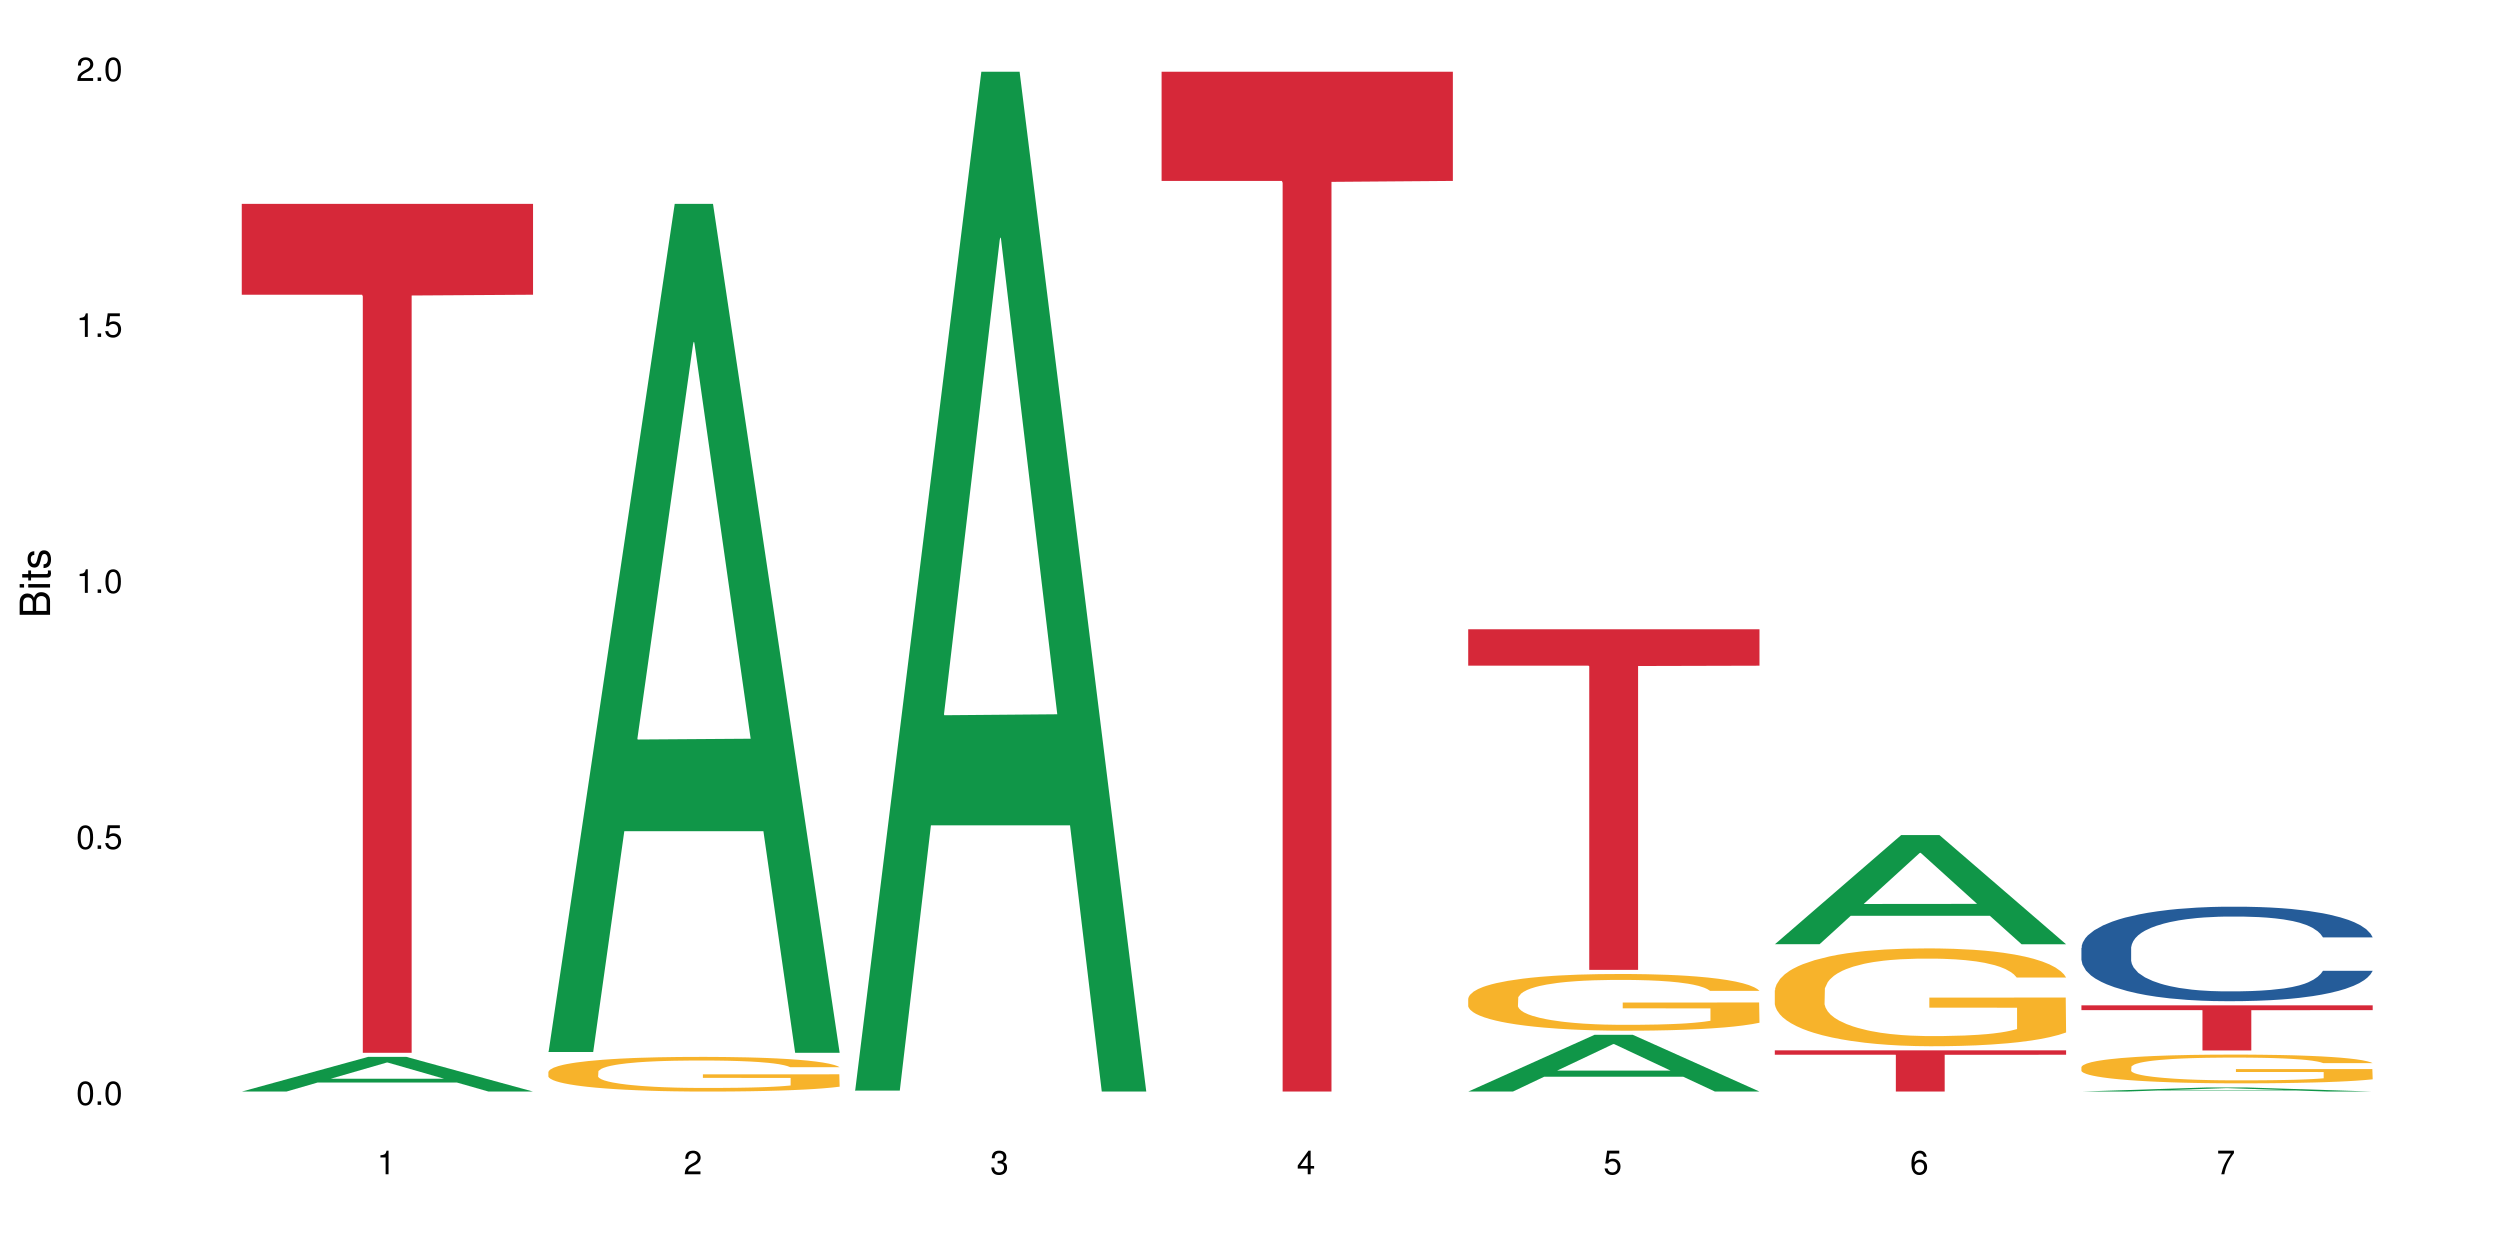 <?xml version="1.0" encoding="UTF-8"?>
<svg xmlns="http://www.w3.org/2000/svg" xmlns:xlink="http://www.w3.org/1999/xlink" width="720pt" height="360pt" viewBox="0 0 720 360" version="1.1">
<defs>
<g>
<symbol overflow="visible" id="glyph0-0">
<path style="stroke:none;" d=""/>
</symbol>
<symbol overflow="visible" id="glyph0-1">
<path style="stroke:none;" d="M 2.641 -6.797 C 2 -6.797 1.422 -6.531 1.078 -6.047 C 0.641 -5.453 0.406 -4.547 0.406 -3.297 C 0.406 -1 1.188 0.219 2.641 0.219 C 4.078 0.219 4.859 -1 4.859 -3.234 C 4.859 -4.562 4.656 -5.438 4.203 -6.047 C 3.844 -6.531 3.281 -6.797 2.641 -6.797 Z M 2.641 -6.047 C 3.547 -6.047 4 -5.125 4 -3.312 C 4 -1.375 3.562 -0.484 2.625 -0.484 C 1.734 -0.484 1.281 -1.422 1.281 -3.281 C 1.281 -5.141 1.734 -6.047 2.641 -6.047 Z M 2.641 -6.047 "/>
</symbol>
<symbol overflow="visible" id="glyph0-2">
<path style="stroke:none;" d="M 1.828 -1 L 0.828 -1 L 0.828 0 L 1.828 0 Z M 1.828 -1 "/>
</symbol>
<symbol overflow="visible" id="glyph0-3">
<path style="stroke:none;" d="M 4.562 -6.797 L 1.062 -6.797 L 0.547 -3.094 L 1.328 -3.094 C 1.719 -3.562 2.047 -3.734 2.578 -3.734 C 3.484 -3.734 4.062 -3.109 4.062 -2.094 C 4.062 -1.125 3.484 -0.531 2.578 -0.531 C 1.828 -0.531 1.375 -0.906 1.188 -1.672 L 0.328 -1.672 C 0.453 -1.109 0.547 -0.844 0.75 -0.594 C 1.125 -0.078 1.828 0.219 2.594 0.219 C 3.969 0.219 4.922 -0.781 4.922 -2.219 C 4.922 -3.562 4.031 -4.484 2.719 -4.484 C 2.25 -4.484 1.859 -4.359 1.469 -4.062 L 1.734 -5.969 L 4.562 -5.969 Z M 4.562 -6.797 "/>
</symbol>
<symbol overflow="visible" id="glyph0-4">
<path style="stroke:none;" d="M 2.484 -4.844 L 2.484 0 L 3.328 0 L 3.328 -6.797 L 2.766 -6.797 C 2.469 -5.75 2.281 -5.609 0.984 -5.453 L 0.984 -4.844 Z M 2.484 -4.844 "/>
</symbol>
<symbol overflow="visible" id="glyph0-5">
<path style="stroke:none;" d="M 4.859 -0.828 L 1.281 -0.828 C 1.359 -1.391 1.672 -1.75 2.5 -2.234 L 3.469 -2.75 C 4.406 -3.266 4.906 -3.969 4.906 -4.812 C 4.906 -5.375 4.672 -5.906 4.266 -6.266 C 3.859 -6.625 3.375 -6.797 2.719 -6.797 C 1.859 -6.797 1.219 -6.5 0.844 -5.922 C 0.609 -5.562 0.5 -5.125 0.484 -4.438 L 1.328 -4.438 C 1.359 -4.906 1.406 -5.188 1.531 -5.406 C 1.75 -5.812 2.188 -6.062 2.703 -6.062 C 3.469 -6.062 4.031 -5.516 4.031 -4.781 C 4.031 -4.25 3.719 -3.797 3.125 -3.438 L 2.234 -2.938 C 0.812 -2.141 0.406 -1.5 0.328 0 L 4.859 0 Z M 4.859 -0.828 "/>
</symbol>
<symbol overflow="visible" id="glyph0-6">
<path style="stroke:none;" d="M 2.125 -3.125 L 2.578 -3.125 C 3.516 -3.125 3.984 -2.703 3.984 -1.891 C 3.984 -1.031 3.469 -0.531 2.578 -0.531 C 1.656 -0.531 1.203 -0.984 1.156 -1.969 L 0.312 -1.969 C 0.344 -1.422 0.438 -1.078 0.609 -0.766 C 0.953 -0.109 1.625 0.219 2.547 0.219 C 3.953 0.219 4.859 -0.609 4.859 -1.906 C 4.859 -2.766 4.516 -3.25 3.703 -3.516 C 4.344 -3.766 4.656 -4.25 4.656 -4.938 C 4.656 -6.109 3.875 -6.797 2.578 -6.797 C 1.203 -6.797 0.484 -6.047 0.453 -4.609 L 1.297 -4.609 C 1.312 -5.016 1.344 -5.25 1.453 -5.453 C 1.641 -5.828 2.062 -6.062 2.594 -6.062 C 3.344 -6.062 3.797 -5.625 3.797 -4.906 C 3.797 -4.422 3.609 -4.141 3.25 -3.984 C 3.016 -3.891 2.719 -3.844 2.125 -3.844 Z M 2.125 -3.125 "/>
</symbol>
<symbol overflow="visible" id="glyph0-7">
<path style="stroke:none;" d="M 3.141 -1.625 L 3.141 0 L 3.984 0 L 3.984 -1.625 L 4.984 -1.625 L 4.984 -2.391 L 3.984 -2.391 L 3.984 -6.797 L 3.359 -6.797 L 0.266 -2.516 L 0.266 -1.625 Z M 3.141 -2.391 L 1 -2.391 L 3.141 -5.359 Z M 3.141 -2.391 "/>
</symbol>
<symbol overflow="visible" id="glyph0-8">
<path style="stroke:none;" d="M 4.781 -5.031 C 4.609 -6.141 3.891 -6.797 2.844 -6.797 C 2.094 -6.797 1.422 -6.438 1.031 -5.828 C 0.609 -5.172 0.406 -4.344 0.406 -3.094 C 0.406 -1.953 0.578 -1.234 0.984 -0.625 C 1.359 -0.078 1.953 0.219 2.703 0.219 C 3.984 0.219 4.922 -0.734 4.922 -2.078 C 4.922 -3.344 4.062 -4.234 2.844 -4.234 C 2.172 -4.234 1.641 -3.969 1.281 -3.469 C 1.281 -5.125 1.828 -6.047 2.797 -6.047 C 3.391 -6.047 3.797 -5.672 3.938 -5.031 Z M 2.734 -3.484 C 3.547 -3.484 4.062 -2.922 4.062 -2 C 4.062 -1.156 3.484 -0.531 2.703 -0.531 C 1.922 -0.531 1.328 -1.188 1.328 -2.047 C 1.328 -2.891 1.906 -3.484 2.734 -3.484 Z M 2.734 -3.484 "/>
</symbol>
<symbol overflow="visible" id="glyph0-9">
<path style="stroke:none;" d="M 4.984 -6.797 L 0.438 -6.797 L 0.438 -5.969 L 4.109 -5.969 C 2.5 -3.656 1.828 -2.234 1.328 0 L 2.219 0 C 2.594 -2.172 3.453 -4.047 4.984 -6.094 Z M 4.984 -6.797 "/>
</symbol>
<symbol overflow="visible" id="glyph1-0">
<path style="stroke:none;" d=""/>
</symbol>
<symbol overflow="visible" id="glyph1-1">
<path style="stroke:none;" d="M 0 -0.953 L 0 -4.891 C 0 -5.719 -0.234 -6.344 -0.734 -6.797 C -1.188 -7.234 -1.812 -7.469 -2.5 -7.469 C -3.547 -7.469 -4.188 -7 -4.625 -5.875 C -4.984 -6.672 -5.641 -7.094 -6.531 -7.094 C -7.156 -7.094 -7.734 -6.859 -8.141 -6.391 C -8.562 -5.938 -8.75 -5.344 -8.75 -4.5 L -8.75 -0.953 Z M -4.984 -2.062 L -7.766 -2.062 L -7.766 -4.219 C -7.766 -4.844 -7.688 -5.203 -7.453 -5.5 C -7.219 -5.812 -6.859 -5.969 -6.375 -5.969 C -5.906 -5.969 -5.531 -5.812 -5.297 -5.5 C -5.062 -5.203 -4.984 -4.844 -4.984 -4.219 Z M -0.984 -2.062 L -4 -2.062 L -4 -4.781 C -4 -5.328 -3.859 -5.688 -3.578 -5.953 C -3.297 -6.219 -2.922 -6.359 -2.484 -6.359 C -2.062 -6.359 -1.688 -6.219 -1.406 -5.953 C -1.109 -5.688 -0.984 -5.328 -0.984 -4.781 Z M -0.984 -2.062 "/>
</symbol>
<symbol overflow="visible" id="glyph1-2">
<path style="stroke:none;" d="M -6.281 -1.797 L -6.281 -0.797 L 0 -0.797 L 0 -1.797 Z M -8.75 -1.797 L -8.75 -0.797 L -7.484 -0.797 L -7.484 -1.797 Z M -8.75 -1.797 "/>
</symbol>
<symbol overflow="visible" id="glyph1-3">
<path style="stroke:none;" d="M -6.281 -3.047 L -6.281 -2.016 L -8.016 -2.016 L -8.016 -1.016 L -6.281 -1.016 L -6.281 -0.172 L -5.469 -0.172 L -5.469 -1.016 L -0.719 -1.016 C -0.078 -1.016 0.281 -1.453 0.281 -2.234 C 0.281 -2.469 0.25 -2.719 0.188 -3.047 L -0.641 -3.047 C -0.609 -2.922 -0.594 -2.766 -0.594 -2.562 C -0.594 -2.141 -0.719 -2.016 -1.156 -2.016 L -5.469 -2.016 L -5.469 -3.047 Z M -6.281 -3.047 "/>
</symbol>
<symbol overflow="visible" id="glyph1-4">
<path style="stroke:none;" d="M -4.531 -5.25 C -5.766 -5.25 -6.469 -4.422 -6.469 -2.969 C -6.469 -1.516 -5.719 -0.562 -4.547 -0.562 C -3.562 -0.562 -3.094 -1.062 -2.734 -2.562 L -2.516 -3.484 C -2.344 -4.188 -2.094 -4.469 -1.625 -4.469 C -1.047 -4.469 -0.641 -3.875 -0.641 -3 C -0.641 -2.453 -0.797 -2 -1.062 -1.75 C -1.25 -1.594 -1.422 -1.531 -1.875 -1.469 L -1.875 -0.406 C -0.422 -0.453 0.281 -1.266 0.281 -2.922 C 0.281 -4.5 -0.5 -5.516 -1.719 -5.516 C -2.656 -5.516 -3.172 -4.984 -3.469 -3.734 L -3.703 -2.766 C -3.891 -1.953 -4.156 -1.609 -4.594 -1.609 C -5.172 -1.609 -5.547 -2.125 -5.547 -2.938 C -5.547 -3.75 -5.203 -4.172 -4.531 -4.203 Z M -4.531 -5.25 "/>
</symbol>
</g>
</defs>
<g id="surface9887">
<rect x="0" y="0" width="720" height="360" style="fill:rgb(100%,100%,100%);fill-opacity:1;stroke:none;"/>
<path style=" stroke:none;fill-rule:nonzero;fill:rgb(6.275%,58.824%,28.235%);fill-opacity:1;" d="M 69.629 314.359 L 69.719 314.352 L 106.016 304.383 L 117.039 304.383 L 153.516 314.371 L 140.703 314.371 L 131.559 311.762 L 91.496 311.762 L 82.535 314.359 L 69.629 314.359 L 95.352 310.684 L 127.887 310.676 L 111.664 306.016 L 111.484 306.004 L 111.305 306.035 L 95.262 310.676 L 95.352 310.684 Z M 69.629 314.359 "/>
<path style=" stroke:none;fill-rule:nonzero;fill:rgb(83.922%,15.686%,22.353%);fill-opacity:1;" d="M 69.629 58.707 L 153.516 58.707 L 153.516 84.879 L 118.555 85.105 L 118.555 303.203 L 104.488 303.203 L 104.488 85.336 L 104.285 84.879 L 69.629 84.879 Z M 69.629 58.707 "/>
<path style=" stroke:none;fill-rule:nonzero;fill:rgb(6.275%,58.824%,28.235%);fill-opacity:1;" d="M 157.934 302.973 L 158.023 302.746 L 194.32 58.707 L 205.344 58.707 L 241.82 303.203 L 229.004 303.203 L 219.863 239.383 L 179.801 239.383 L 170.84 302.973 L 157.934 302.973 L 183.656 212.98 L 216.188 212.75 L 199.965 98.652 L 199.785 98.422 L 199.609 99.113 L 183.566 212.75 L 183.656 212.98 Z M 157.934 302.973 "/>
<path style=" stroke:none;fill-rule:nonzero;fill:rgb(96.863%,70.196%,16.863%);fill-opacity:1;" d="M 157.934 308.66 L 158.035 308.652 L 158.035 308.469 L 158.445 308.059 L 159.469 307.492 L 160.797 307.027 L 162.23 306.664 L 163.148 306.473 L 164.684 306.199 L 166.016 305.996 L 169.391 305.586 L 173.688 305.203 L 176.039 305.039 L 178.699 304.883 L 182.484 304.711 L 184.223 304.648 L 189.543 304.5 L 195.578 304.41 L 202.23 304.383 L 205.297 304.391 L 209.492 304.43 L 215.223 304.527 L 218.496 304.621 L 221.055 304.711 L 223.715 304.828 L 226.988 305.012 L 230.055 305.23 L 232.512 305.449 L 234.965 305.723 L 237.012 306.016 L 238.75 306.336 L 240.285 306.719 L 241.207 307.039 L 241.82 307.355 L 227.602 307.355 L 226.781 307.039 L 225.863 306.793 L 224.328 306.488 L 222.793 306.27 L 221.258 306.098 L 218.395 305.859 L 215.938 305.715 L 212.867 305.586 L 209.902 305.504 L 206.527 305.449 L 204.48 305.434 L 199.059 305.434 L 194.148 305.496 L 191.285 305.57 L 189.238 305.641 L 186.371 305.777 L 184.633 305.887 L 183.609 305.961 L 180.543 306.242 L 178.496 306.5 L 177.371 306.672 L 175.938 306.945 L 174.914 307.191 L 173.789 307.559 L 173.176 307.832 L 172.355 308.449 L 172.254 310.094 L 172.562 310.441 L 173.176 310.812 L 173.992 311.141 L 175.223 311.488 L 176.449 311.754 L 178.598 312.109 L 180.438 312.348 L 181.871 312.5 L 184.633 312.746 L 185.758 312.828 L 188.418 312.992 L 191.18 313.121 L 194.559 313.23 L 197.113 313.285 L 201.207 313.332 L 206.426 313.332 L 212.562 313.277 L 216.449 313.203 L 219.109 313.129 L 220.848 313.066 L 222.996 312.965 L 224.531 312.875 L 225.965 312.773 L 227.703 312.621 L 227.703 310.441 L 202.434 310.43 L 202.434 309.41 L 241.719 309.398 L 241.82 312.965 L 239.672 313.211 L 237.012 313.449 L 234.453 313.633 L 231.797 313.785 L 228.012 313.961 L 224.941 314.07 L 220.234 314.199 L 215.938 314.281 L 211.438 314.336 L 207.445 314.363 L 202.742 314.371 L 198.547 314.352 L 194.047 314.297 L 190.465 314.227 L 187.191 314.133 L 183.918 314.016 L 179.824 313.824 L 177.164 313.668 L 174.402 313.477 L 171.641 313.25 L 169.188 313.004 L 167.551 312.812 L 165.914 312.594 L 164.172 312.32 L 162.535 312.008 L 161.309 311.727 L 160.184 311.406 L 159.363 311.105 L 158.547 310.695 L 158.137 310.367 L 157.934 310.082 Z M 157.934 308.66 "/>
<path style=" stroke:none;fill-rule:nonzero;fill:rgb(6.275%,58.824%,28.235%);fill-opacity:1;" d="M 246.234 314.094 L 246.324 313.82 L 282.625 20.664 L 293.648 20.664 L 330.125 314.371 L 317.309 314.371 L 308.168 237.703 L 268.105 237.703 L 259.141 314.094 L 246.234 314.094 L 271.957 205.988 L 304.492 205.711 L 288.27 68.648 L 288.09 68.375 L 287.91 69.199 L 271.867 205.711 L 271.957 205.988 Z M 246.234 314.094 "/>
<path style=" stroke:none;fill-rule:nonzero;fill:rgb(83.922%,15.686%,22.353%);fill-opacity:1;" d="M 334.539 20.664 L 418.426 20.664 L 418.426 52.102 L 383.465 52.379 L 383.465 314.371 L 369.398 314.371 L 369.398 52.652 L 369.195 52.102 L 334.539 52.102 Z M 334.539 20.664 "/>
<path style=" stroke:none;fill-rule:nonzero;fill:rgb(6.275%,58.824%,28.235%);fill-opacity:1;" d="M 422.844 314.355 L 422.934 314.34 L 459.23 298.027 L 470.254 298.027 L 506.73 314.371 L 493.914 314.371 L 484.773 310.105 L 444.711 310.105 L 435.75 314.355 L 422.844 314.355 L 448.566 308.34 L 481.098 308.324 L 464.875 300.699 L 464.695 300.684 L 464.52 300.73 L 448.477 308.324 L 448.566 308.34 Z M 422.844 314.355 "/>
<path style=" stroke:none;fill-rule:nonzero;fill:rgb(96.863%,70.196%,16.863%);fill-opacity:1;" d="M 422.844 287.508 L 422.945 287.492 L 422.945 287.191 L 423.355 286.523 L 424.375 285.598 L 425.707 284.836 L 427.141 284.238 L 428.059 283.926 L 429.594 283.477 L 430.926 283.148 L 434.301 282.477 L 438.598 281.852 L 440.949 281.582 L 443.609 281.328 L 447.395 281.043 L 449.133 280.941 L 454.453 280.699 L 460.488 280.551 L 467.141 280.508 L 470.207 280.523 L 474.402 280.582 L 480.133 280.746 L 483.406 280.895 L 485.965 281.043 L 488.621 281.238 L 491.898 281.535 L 494.965 281.895 L 497.422 282.254 L 499.875 282.699 L 501.922 283.18 L 503.66 283.699 L 505.195 284.328 L 506.117 284.852 L 506.73 285.371 L 492.512 285.371 L 491.691 284.852 L 490.77 284.445 L 489.238 283.953 L 487.703 283.598 L 486.168 283.312 L 483.305 282.926 L 480.848 282.688 L 477.777 282.477 L 474.812 282.344 L 471.438 282.254 L 469.391 282.223 L 463.969 282.223 L 459.059 282.328 L 456.191 282.445 L 454.148 282.566 L 451.281 282.789 L 449.543 282.969 L 448.52 283.09 L 445.453 283.551 L 443.406 283.969 L 442.281 284.254 L 440.848 284.699 L 439.824 285.105 L 438.699 285.699 L 438.086 286.148 L 437.266 287.164 L 437.164 289.848 L 437.473 290.418 L 438.086 291.027 L 438.902 291.566 L 440.133 292.133 L 441.359 292.566 L 443.508 293.148 L 445.348 293.535 L 446.781 293.789 L 449.543 294.191 L 450.668 294.328 L 453.328 294.594 L 456.09 294.805 L 459.465 294.984 L 462.023 295.074 L 466.117 295.148 L 471.332 295.148 L 477.473 295.059 L 481.359 294.938 L 484.02 294.82 L 485.758 294.715 L 487.906 294.551 L 489.441 294.402 L 490.875 294.238 L 492.613 293.984 L 492.613 290.418 L 467.344 290.402 L 467.344 288.73 L 506.629 288.715 L 506.73 294.551 L 504.582 294.953 L 501.922 295.34 L 499.363 295.641 L 496.703 295.895 L 492.918 296.176 L 489.852 296.355 L 485.145 296.566 L 480.848 296.699 L 476.348 296.789 L 472.355 296.836 L 467.652 296.848 L 463.457 296.82 L 458.957 296.73 L 455.375 296.609 L 452.102 296.461 L 448.828 296.266 L 444.734 295.953 L 442.074 295.699 L 439.312 295.387 L 436.551 295.012 L 434.094 294.609 L 432.457 294.297 L 430.82 293.938 L 429.082 293.492 L 427.445 292.984 L 426.219 292.52 L 425.094 292 L 424.273 291.508 L 423.457 290.836 L 423.047 290.297 L 422.844 289.836 Z M 422.844 287.508 "/>
<path style=" stroke:none;fill-rule:nonzero;fill:rgb(83.922%,15.686%,22.353%);fill-opacity:1;" d="M 422.844 181.219 L 506.73 181.219 L 506.73 191.719 L 471.77 191.812 L 471.77 279.328 L 457.703 279.328 L 457.703 191.902 L 457.5 191.719 L 422.844 191.719 Z M 422.844 181.219 "/>
<path style=" stroke:none;fill-rule:nonzero;fill:rgb(6.275%,58.824%,28.235%);fill-opacity:1;" d="M 511.145 271.922 L 511.234 271.895 L 547.531 240.504 L 558.559 240.504 L 595.035 271.953 L 582.219 271.953 L 573.074 263.742 L 533.016 263.742 L 524.051 271.922 L 511.145 271.922 L 536.867 260.348 L 569.402 260.316 L 553.18 245.641 L 553 245.613 L 552.82 245.699 L 536.777 260.316 L 536.867 260.348 Z M 511.145 271.922 "/>
<path style=" stroke:none;fill-rule:nonzero;fill:rgb(96.863%,70.196%,16.863%);fill-opacity:1;" d="M 511.145 285.203 L 511.246 285.18 L 511.246 284.664 L 511.656 283.508 L 512.68 281.91 L 514.012 280.598 L 515.441 279.566 L 516.363 279.027 L 517.898 278.254 L 519.227 277.688 L 522.605 276.531 L 526.898 275.449 L 529.254 274.984 L 531.914 274.547 L 535.699 274.059 L 537.438 273.879 L 542.758 273.469 L 548.793 273.211 L 555.441 273.133 L 558.512 273.16 L 562.707 273.262 L 568.434 273.543 L 571.707 273.801 L 574.266 274.059 L 576.926 274.395 L 580.199 274.91 L 583.27 275.527 L 585.723 276.145 L 588.18 276.918 L 590.227 277.738 L 591.965 278.641 L 593.5 279.723 L 594.422 280.625 L 595.035 281.523 L 580.812 281.523 L 579.996 280.625 L 579.074 279.93 L 577.539 279.078 L 576.004 278.461 L 574.473 277.973 L 571.605 277.301 L 569.152 276.891 L 566.082 276.531 L 563.117 276.297 L 559.738 276.145 L 557.691 276.094 L 552.27 276.094 L 547.359 276.273 L 544.496 276.48 L 542.449 276.684 L 539.586 277.07 L 537.848 277.379 L 536.824 277.586 L 533.754 278.383 L 531.707 279.105 L 530.582 279.594 L 529.152 280.367 L 528.129 281.062 L 527.004 282.09 L 526.391 282.863 L 525.57 284.613 L 525.469 289.246 L 525.773 290.223 L 526.391 291.281 L 527.207 292.207 L 528.434 293.184 L 529.664 293.93 L 531.812 294.934 L 533.652 295.605 L 535.086 296.043 L 537.848 296.738 L 538.973 296.969 L 541.633 297.434 L 544.395 297.793 L 547.77 298.102 L 550.328 298.254 L 554.418 298.383 L 559.637 298.383 L 565.773 298.23 L 569.664 298.023 L 572.324 297.816 L 574.062 297.637 L 576.211 297.355 L 577.746 297.098 L 579.176 296.812 L 580.914 296.375 L 580.914 290.223 L 555.648 290.199 L 555.648 287.316 L 594.93 287.289 L 595.035 297.355 L 592.887 298.051 L 590.227 298.719 L 587.668 299.234 L 585.008 299.672 L 581.223 300.16 L 578.152 300.469 L 573.449 300.828 L 569.152 301.062 L 564.648 301.215 L 560.66 301.293 L 555.953 301.32 L 551.762 301.266 L 547.258 301.113 L 543.68 300.906 L 540.402 300.648 L 537.129 300.316 L 533.039 299.773 L 530.379 299.336 L 527.617 298.797 L 524.855 298.152 L 522.398 297.457 L 520.762 296.918 L 519.125 296.301 L 517.387 295.527 L 515.75 294.652 L 514.523 293.855 L 513.395 292.953 L 512.578 292.105 L 511.758 290.945 L 511.352 290.02 L 511.145 289.219 Z M 511.145 285.203 "/>
<path style=" stroke:none;fill-rule:nonzero;fill:rgb(83.922%,15.686%,22.353%);fill-opacity:1;" d="M 511.145 302.5 L 595.035 302.5 L 595.035 303.77 L 560.07 303.781 L 560.07 314.371 L 546.004 314.371 L 546.004 303.793 L 545.801 303.77 L 511.145 303.77 Z M 511.145 302.5 "/>
<path style=" stroke:none;fill-rule:nonzero;fill:rgb(6.275%,58.824%,28.235%);fill-opacity:1;" d="M 599.449 314.371 L 599.539 314.367 L 635.836 313.184 L 646.859 313.184 L 683.336 314.371 L 670.52 314.371 L 661.379 314.062 L 621.316 314.062 L 612.355 314.371 L 599.449 314.371 L 625.172 313.934 L 657.703 313.934 L 641.484 313.379 L 641.125 313.379 L 625.082 313.934 L 625.172 313.934 Z M 599.449 314.371 "/>
<path style=" stroke:none;fill-rule:nonzero;fill:rgb(14.51%,36.078%,60%);fill-opacity:1;" d="M 599.449 272.98 L 599.551 272.953 L 599.551 272.355 L 599.859 271.414 L 600.574 270.219 L 601.289 269.398 L 603.133 267.93 L 605.688 266.512 L 608.348 265.418 L 610.293 264.773 L 612.031 264.273 L 616.023 263.355 L 618.578 262.883 L 621.34 262.461 L 624.719 262.035 L 627.172 261.789 L 632.695 261.391 L 636.789 261.215 L 639.961 261.141 L 646.816 261.141 L 650.906 261.242 L 653.875 261.363 L 657.148 261.562 L 659.91 261.789 L 664.719 262.336 L 669.016 263.031 L 670.957 263.43 L 674.027 264.199 L 676.379 264.945 L 678.016 265.594 L 679.859 266.512 L 681.496 267.633 L 682.723 268.902 L 683.336 269.969 L 669.016 269.969 L 668.297 268.977 L 667.48 268.203 L 665.945 267.184 L 664.41 266.465 L 662.262 265.742 L 660.32 265.27 L 657.66 264.797 L 655.305 264.5 L 652.852 264.273 L 650.496 264.125 L 645.996 263.977 L 640.777 263.977 L 638.836 264.027 L 634.844 264.227 L 632.695 264.398 L 629.629 264.746 L 627.48 265.07 L 624.922 265.566 L 623.184 265.992 L 621.035 266.637 L 619.5 267.211 L 617.762 268.031 L 616.738 268.652 L 615.816 269.348 L 615 270.168 L 614.387 271.039 L 613.977 271.961 L 613.77 272.855 L 613.77 276.711 L 613.977 277.605 L 614.488 278.648 L 615.816 280.168 L 617.762 281.484 L 620.012 282.527 L 622.16 283.273 L 623.387 283.625 L 625.023 284.02 L 627.582 284.52 L 631.266 285.016 L 633.414 285.215 L 636.688 285.414 L 640.062 285.512 L 644.562 285.512 L 648.555 285.414 L 651.215 285.289 L 653.977 285.09 L 657.762 284.668 L 660.113 284.27 L 662.16 283.797 L 663.695 283.324 L 664.719 282.926 L 666.254 282.156 L 667.48 281.312 L 668.402 280.441 L 669.016 279.594 L 683.336 279.594 L 682.723 280.59 L 681.801 281.559 L 680.883 282.281 L 679.449 283.152 L 677.812 283.922 L 675.461 284.793 L 673.516 285.363 L 670.957 285.984 L 668.605 286.457 L 666.047 286.883 L 662.262 287.379 L 659.809 287.629 L 657.148 287.852 L 653.977 288.051 L 649.988 288.223 L 645.691 288.324 L 641.699 288.348 L 637.402 288.301 L 634.23 288.199 L 630.039 287.977 L 624.82 287.527 L 621.035 287.055 L 618.066 286.582 L 615.512 286.086 L 612.645 285.414 L 608.965 284.32 L 606.711 283.473 L 605.18 282.777 L 603.438 281.809 L 602.211 280.938 L 600.777 279.543 L 599.754 277.777 L 599.449 276.41 Z M 599.449 272.98 "/>
<path style=" stroke:none;fill-rule:nonzero;fill:rgb(96.863%,70.196%,16.863%);fill-opacity:1;" d="M 599.449 307.27 L 599.551 307.262 L 599.551 307.109 L 599.961 306.77 L 600.984 306.301 L 602.312 305.914 L 603.746 305.613 L 604.668 305.453 L 606.199 305.227 L 607.531 305.062 L 610.906 304.719 L 615.203 304.402 L 617.555 304.266 L 620.215 304.137 L 624 303.996 L 625.742 303.941 L 631.059 303.82 L 637.098 303.746 L 643.746 303.723 L 646.816 303.73 L 651.008 303.762 L 656.738 303.844 L 660.012 303.918 L 662.57 303.996 L 665.23 304.094 L 668.504 304.242 L 671.57 304.426 L 674.027 304.605 L 676.484 304.836 L 678.527 305.074 L 680.27 305.34 L 681.801 305.66 L 682.723 305.922 L 683.336 306.188 L 669.117 306.188 L 668.297 305.922 L 667.379 305.719 L 665.844 305.469 L 664.309 305.289 L 662.773 305.145 L 659.91 304.949 L 657.453 304.828 L 654.387 304.719 L 651.418 304.652 L 648.043 304.605 L 645.996 304.594 L 640.574 304.594 L 635.664 304.645 L 632.801 304.707 L 630.754 304.766 L 627.891 304.879 L 626.148 304.969 L 625.125 305.031 L 622.059 305.266 L 620.012 305.477 L 618.887 305.621 L 617.453 305.848 L 616.43 306.051 L 615.305 306.355 L 614.691 306.582 L 613.875 307.098 L 613.77 308.457 L 614.078 308.746 L 614.691 309.055 L 615.512 309.328 L 616.738 309.613 L 617.965 309.836 L 620.113 310.129 L 621.957 310.324 L 623.387 310.453 L 626.148 310.66 L 627.273 310.727 L 629.934 310.863 L 632.695 310.969 L 636.074 311.059 L 638.629 311.105 L 642.723 311.145 L 647.941 311.145 L 654.078 311.098 L 657.965 311.035 L 660.625 310.977 L 662.363 310.922 L 664.512 310.84 L 666.047 310.766 L 667.48 310.68 L 669.219 310.551 L 669.219 308.746 L 643.949 308.738 L 643.949 307.891 L 683.234 307.883 L 683.336 310.84 L 681.188 311.043 L 678.527 311.242 L 675.973 311.391 L 673.312 311.52 L 669.527 311.664 L 666.457 311.754 L 661.75 311.859 L 657.453 311.93 L 652.953 311.977 L 648.965 311.996 L 644.258 312.004 L 640.062 311.988 L 635.562 311.945 L 631.98 311.883 L 628.707 311.809 L 625.434 311.711 L 621.34 311.551 L 618.684 311.422 L 615.918 311.266 L 613.156 311.074 L 610.703 310.871 L 609.066 310.711 L 607.43 310.531 L 605.688 310.305 L 604.051 310.047 L 602.824 309.812 L 601.699 309.547 L 600.883 309.297 L 600.062 308.957 L 599.652 308.684 L 599.449 308.449 Z M 599.449 307.27 "/>
<path style=" stroke:none;fill-rule:nonzero;fill:rgb(83.922%,15.686%,22.353%);fill-opacity:1;" d="M 599.449 289.527 L 683.336 289.527 L 683.336 290.922 L 648.375 290.934 L 648.375 302.543 L 634.309 302.543 L 634.309 290.945 L 634.105 290.922 L 599.449 290.922 Z M 599.449 289.527 "/>
<g style="fill:rgb(0%,0%,0%);fill-opacity:1;">
  <use xlink:href="#glyph0-1" x="21.957" y="318.198"/>
  <use xlink:href="#glyph0-2" x="27.291" y="318.198"/>
  <use xlink:href="#glyph0-1" x="29.958" y="318.198"/>
</g>
<g style="fill:rgb(0%,0%,0%);fill-opacity:1;">
  <use xlink:href="#glyph0-1" x="21.957" y="244.476"/>
  <use xlink:href="#glyph0-2" x="27.291" y="244.476"/>
  <use xlink:href="#glyph0-3" x="29.958" y="244.476"/>
</g>
<g style="fill:rgb(0%,0%,0%);fill-opacity:1;">
  <use xlink:href="#glyph0-4" x="21.957" y="170.753"/>
  <use xlink:href="#glyph0-2" x="27.291" y="170.753"/>
  <use xlink:href="#glyph0-1" x="29.958" y="170.753"/>
</g>
<g style="fill:rgb(0%,0%,0%);fill-opacity:1;">
  <use xlink:href="#glyph0-4" x="21.957" y="97.034"/>
  <use xlink:href="#glyph0-2" x="27.291" y="97.034"/>
  <use xlink:href="#glyph0-3" x="29.958" y="97.034"/>
</g>
<g style="fill:rgb(0%,0%,0%);fill-opacity:1;">
  <use xlink:href="#glyph0-5" x="21.957" y="23.312"/>
  <use xlink:href="#glyph0-2" x="27.291" y="23.312"/>
  <use xlink:href="#glyph0-1" x="29.958" y="23.312"/>
</g>
<g style="fill:rgb(0%,0%,0%);fill-opacity:1;">
  <use xlink:href="#glyph0-4" x="108.574" y="338.19"/>
</g>
<g style="fill:rgb(0%,0%,0%);fill-opacity:1;">
  <use xlink:href="#glyph0-5" x="196.875" y="338.19"/>
</g>
<g style="fill:rgb(0%,0%,0%);fill-opacity:1;">
  <use xlink:href="#glyph0-6" x="285.18" y="338.19"/>
</g>
<g style="fill:rgb(0%,0%,0%);fill-opacity:1;">
  <use xlink:href="#glyph0-7" x="373.484" y="338.19"/>
</g>
<g style="fill:rgb(0%,0%,0%);fill-opacity:1;">
  <use xlink:href="#glyph0-3" x="461.785" y="338.19"/>
</g>
<g style="fill:rgb(0%,0%,0%);fill-opacity:1;">
  <use xlink:href="#glyph0-8" x="550.09" y="338.19"/>
</g>
<g style="fill:rgb(0%,0%,0%);fill-opacity:1;">
  <use xlink:href="#glyph0-9" x="638.395" y="338.19"/>
</g>
<g style="fill:rgb(0%,0%,0%);fill-opacity:1;">
  <use xlink:href="#glyph1-1" x="14.412" y="178.016"/>
  <use xlink:href="#glyph1-2" x="14.412" y="170.012"/>
  <use xlink:href="#glyph1-3" x="14.412" y="167.348"/>
  <use xlink:href="#glyph1-4" x="14.412" y="164.012"/>
</g>
</g>
</svg>
